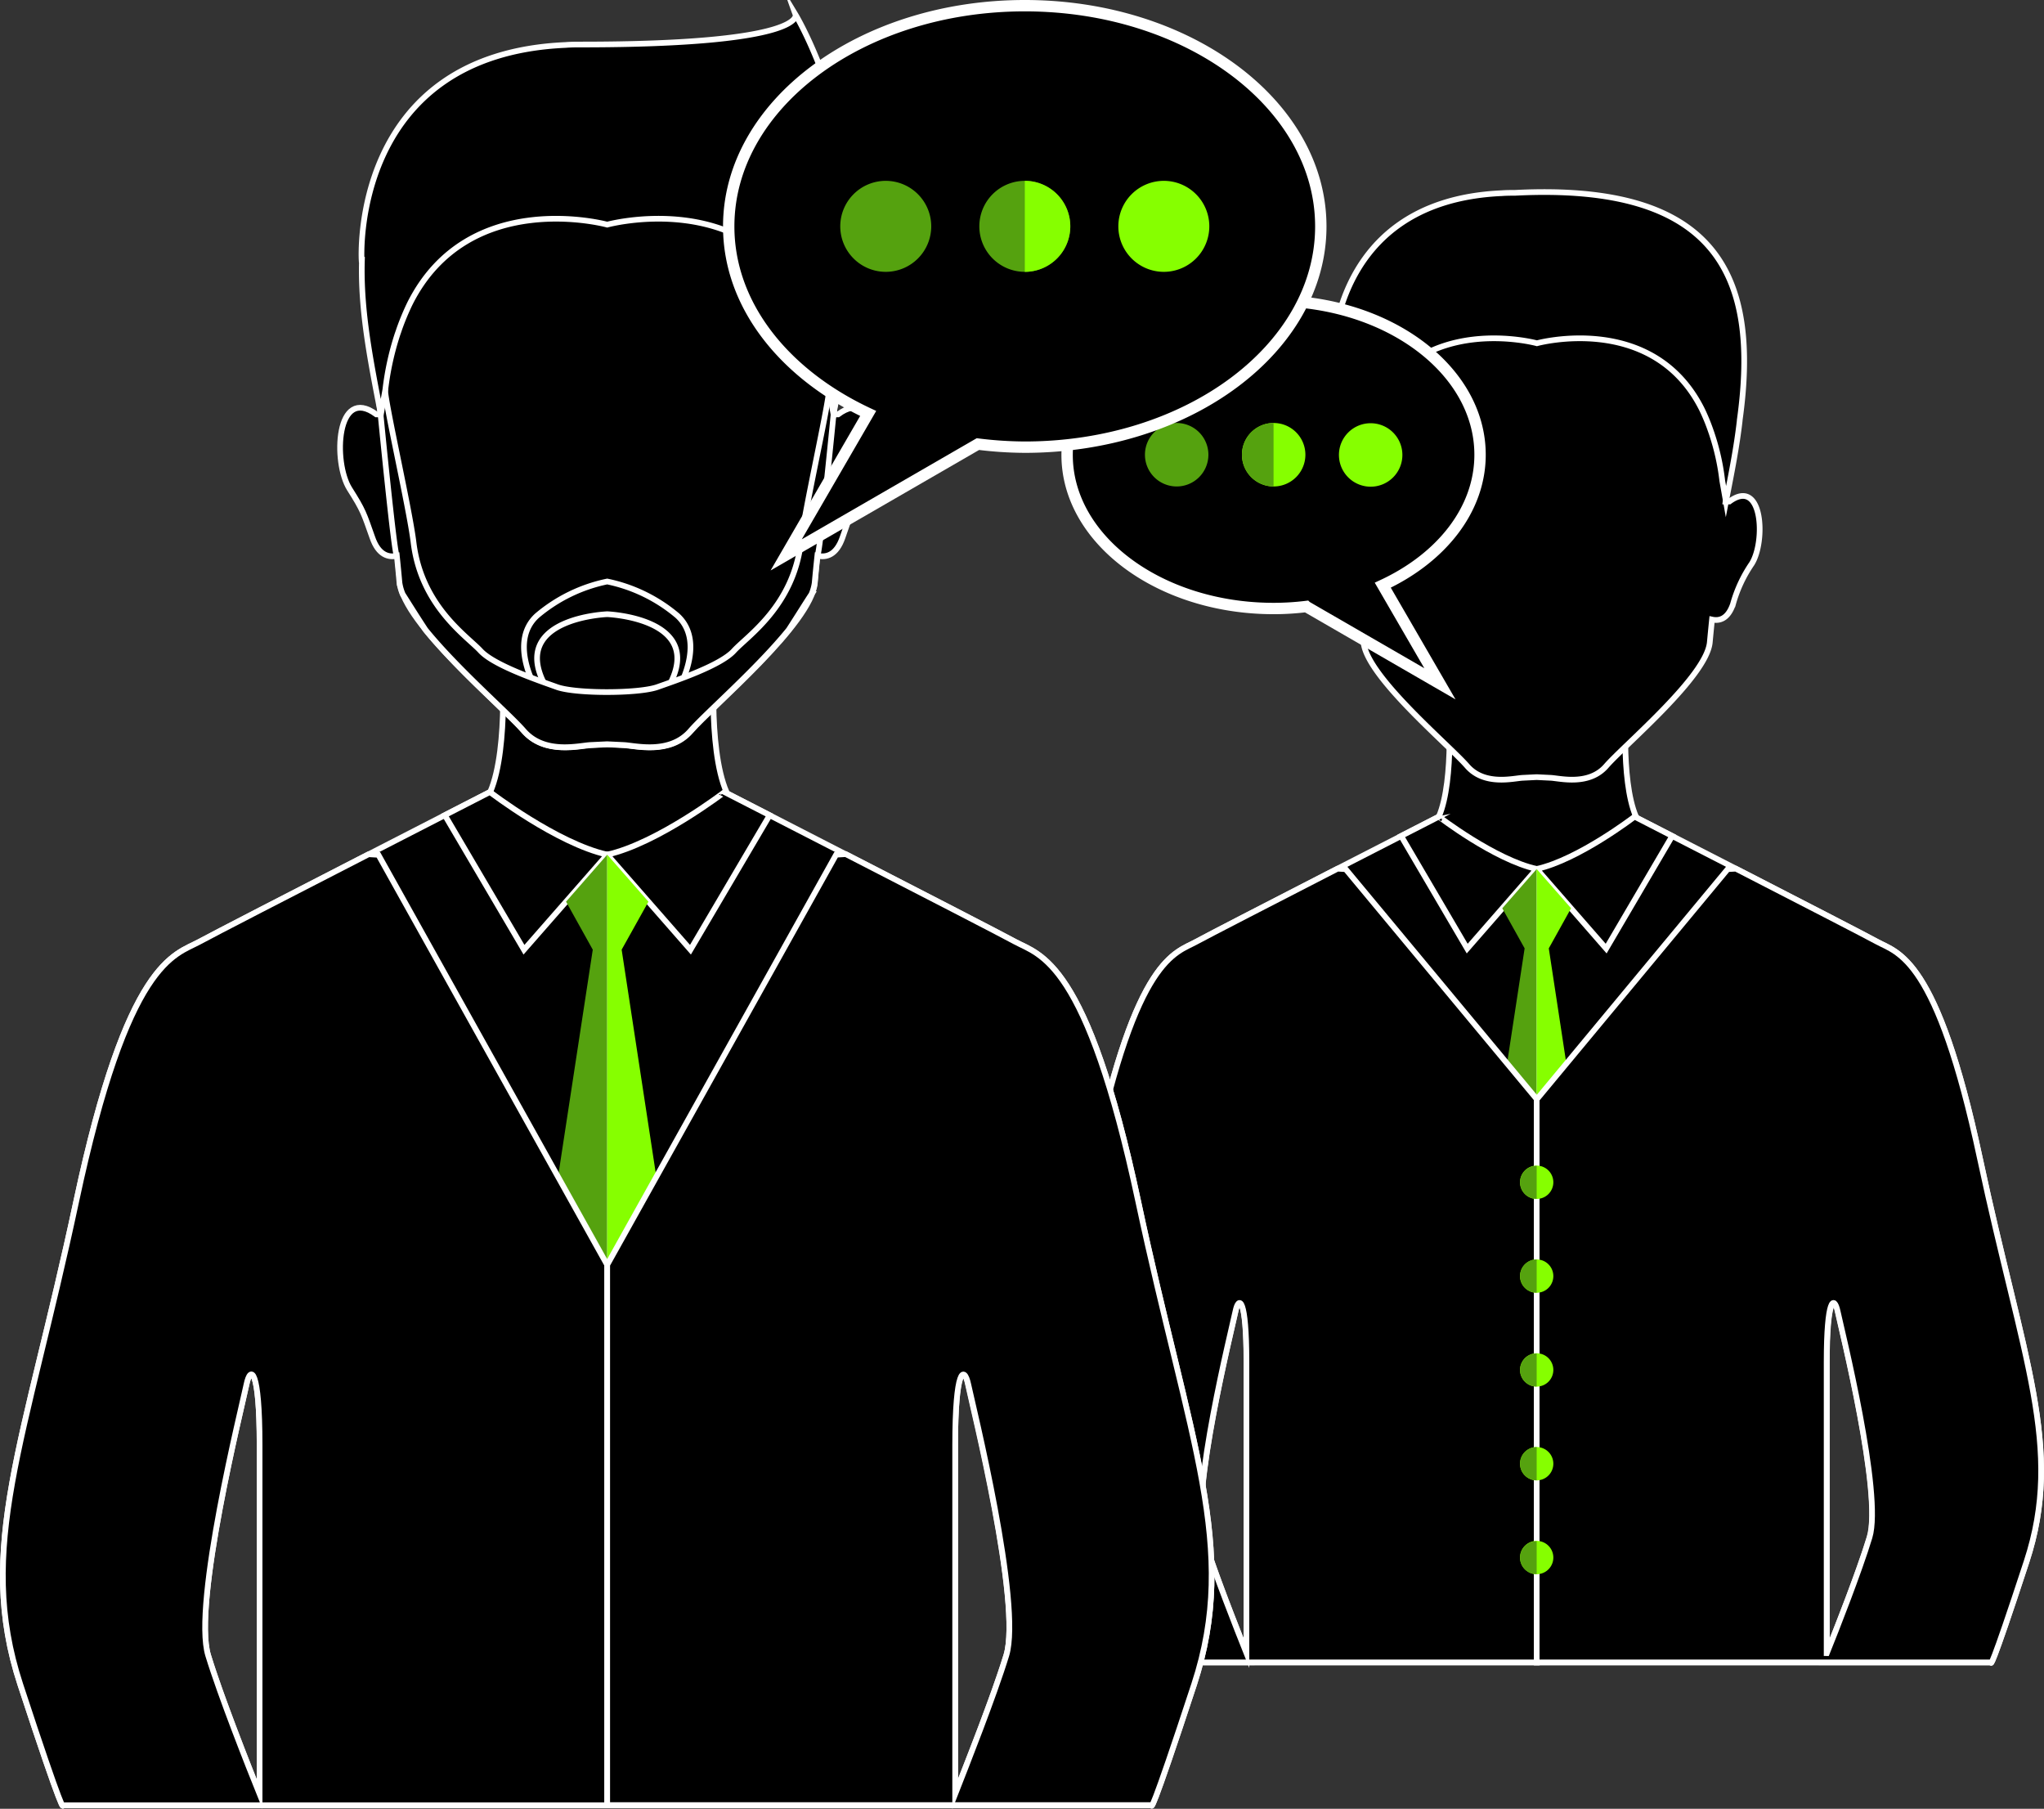 <svg xmlns="http://www.w3.org/2000/svg" viewBox="0 0 359.51 318.06"><rect x="0" y="0" width="359.51" height="318.06" fill="#333333" stroke="none"/><defs><style>.cls-1,.cls-4,.cls-5{stroke:#fff;stroke-miterlimit:10;}.cls-2{fill:#55a20f;}.cls-3{fill:#86ff00;}.cls-4{fill:none;}.cls-5{stroke-width:2px;}</style></defs><title>ca-work</title><g id="Layer_2" data-name="Layer 2"><g id="Layer_1-2" data-name="Layer 1"><path class="cls-1" d="M253.07,143.61s-39.08,20-42.69,22-10.5,2.63-18,38.08-14.77,50.88-8.21,70.91,6.24,17.72,6.24,17.72H219.9s-5.9-14.44-8.2-22,5-36.77,5.61-39.72,1.94-2.31,1.94,8.86v52.85h51V152.8Z"/><path class="cls-1" d="M287.5,143.61s39.07,20,42.68,22,10.5,2.63,18.06,38.08,14.76,50.88,8.2,70.91-6.24,17.72-6.24,17.72H320.66s5.9-14.44,8.2-22-5-36.77-5.6-39.72-1.94-2.31-1.94,8.86v52.85h-51V152.8Z"/><path class="cls-1" d="M286.09,122.9l-15.68-2.15-15.68,2.15s1.15,14.15-1.66,20.71c0,0,8.46,9.85,17.34,9.19,8.87.66,17.34-9.19,17.34-9.19C284.93,137.05,286.09,122.9,286.09,122.9Z"/><path class="cls-1" d="M304.17,88.19h-.67c.29-2.3.58-4.57.86-6.72,1.45-11.11,4.71-43.6-34.08-43.6s-35.53,32.49-34.07,43.6c.27,2.15.56,4.42.85,6.72h-.67c-5.9-4.36-6.4,7-3.94,10.94a23.85,23.85,0,0,1,3.31,7.13c.91,2.62,2.42,3,3.68,2.68.16,1.55.3,2.9.39,4,.54,6,14.95,18,18.22,21.76,3.06,3.52,8.16,2.15,9.79,2.07l2.44-.12,2.44.12c1.63.08,6.73,1.45,9.79-2.07,3.27-3.76,17.67-15.77,18.22-21.76.1-1.08.23-2.43.39-4,1.26.28,2.77-.06,3.68-2.68a23.85,23.85,0,0,1,3.31-7.13C310.57,95.23,310.07,83.83,304.17,88.19Z"/><path class="cls-1" d="M266.43,33.91h-.05c-.67,0-1.43,0-2.23.06-31.64,1.39-29.93,31.52-29.93,31.52h.05c-.25,7.57,1.33,15.15,2.79,22.71l.65-3.68a40.47,40.47,0,0,1,1.8-8.11c.07-.24.15-.47.23-.71a36,36,0,0,1,1.58-3.79c8.6-17.14,29-11.55,29-11.55s20.37-5.6,29,11.57a33.6,33.6,0,0,1,1.54,3.71c.09.27.19.52.27.79a40.65,40.65,0,0,1,1.79,8.09l.65,3.68c.92-4.73,1.88-9.48,2.42-14.23v-.08C309.5,48.7,302.18,32.08,266.43,33.91Z"/><path class="cls-1" d="M270.28,152.8l-12.22,14L246.44,147l6.63-3.4S262.89,151.16,270.28,152.8Z"/><path class="cls-1" d="M270.28,152.8l12.22,14L294.12,147l-6.62-3.4S277.67,151.16,270.28,152.8Z"/><polygon class="cls-2" points="264.23 159.71 268.16 166.76 262.89 201.26 270.28 213.02 270.28 152.81 264.23 159.71"/><polygon class="cls-3" points="276.33 159.71 272.41 166.76 277.67 201.26 270.28 213.02 270.28 152.81 276.33 159.71"/><path class="cls-1" d="M236.68,152.83l-1.42-.08c-10.83,5.56-22.94,11.8-24.88,12.86-3.61,2-10.5,2.63-18,38.08s-14.77,50.88-8.21,70.91,6.24,17.72,6.24,17.72h79.92v-99Zm-25,117.5c-2.31-7.55,5-36.77,5.61-39.72s1.94-2.31,1.94,8.86v51.22C217.65,286.73,213.53,276.35,211.7,270.33Z"/><path class="cls-1" d="M270.28,193.32v99H350.2s-.32,2.3,6.24-17.72-.65-35.45-8.2-70.91-14.45-36.11-18.06-38.08c-1.93-1.06-14.05-7.3-24.87-12.86l-1.43.08Zm51,97.37V239.47c0-11.17,1.31-11.82,1.94-8.86s7.91,32.17,5.6,39.72C327,276.35,322.92,286.73,321.32,290.69Z"/><path class="cls-3" d="M273.21,207.89a2.93,2.93,0,1,1-2.93-2.93A2.93,2.93,0,0,1,273.21,207.89Z"/><path class="cls-2" d="M267.36,207.89a2.92,2.92,0,0,0,2.92,2.92V205A2.92,2.92,0,0,0,267.36,207.89Z"/><path class="cls-3" d="M273.21,224.39a2.93,2.93,0,1,1-2.93-2.93A2.93,2.93,0,0,1,273.21,224.39Z"/><path class="cls-2" d="M267.36,224.39a2.92,2.92,0,0,0,2.92,2.92v-5.85A2.92,2.92,0,0,0,267.36,224.39Z"/><path class="cls-3" d="M273.21,240.88a2.93,2.93,0,1,1-2.93-2.92A2.93,2.93,0,0,1,273.21,240.88Z"/><path class="cls-2" d="M267.36,240.88a2.92,2.92,0,0,0,2.92,2.93V238A2.91,2.91,0,0,0,267.36,240.88Z"/><path class="cls-3" d="M273.21,257.38a2.93,2.93,0,1,1-2.93-2.93A2.93,2.93,0,0,1,273.21,257.38Z"/><path class="cls-2" d="M267.36,257.38a2.92,2.92,0,0,0,2.92,2.92v-5.85A2.92,2.92,0,0,0,267.36,257.38Z"/><path class="cls-3" d="M273.21,273.87a2.93,2.93,0,1,1-2.93-2.92A2.93,2.93,0,0,1,273.21,273.87Z"/><path class="cls-2" d="M267.36,273.87a2.92,2.92,0,0,0,2.92,2.93V271A2.92,2.92,0,0,0,267.36,273.87Z"/><path class="cls-1" d="M86.17,139.27s-46.81,24-51.14,26.35-12.58,3.14-21.62,45.62-17.69,61-9.84,84.95,7.48,21.24,7.48,21.24H46.44s-7.07-17.3-9.83-26.35,6-44,6.73-47.59,2.32-2.76,2.32,10.61v63.33H106.8V150.28Z"/><path class="cls-1" d="M127.43,139.27s46.81,24,51.13,26.35,12.59,3.14,21.63,45.62,17.7,61,9.84,84.95-7.47,21.24-7.47,21.24h-35.4s7.07-17.3,9.83-26.35-6-44-6.72-47.59S168,240.73,168,254.1v63.33H106.8V150.28Z"/><path class="cls-1" d="M125.74,114.44,107,111.87l-18.78,2.57s1.38,17-2,24.83c0,0,10.15,11.79,20.78,11,10.63.78,20.78-11,20.78-11C124.36,131.4,125.74,114.44,125.74,114.44Z"/><path class="cls-1" d="M147.4,72.87h-.8c.34-2.76.69-5.48,1-8.05,1.73-13.32,5.65-52.24-40.82-52.24S64.24,51.5,66,64.82c.34,2.57.68,5.29,1,8.05h-.8c-7.06-5.23-7.67,8.43-4.71,13.1,2.44,3.86,2.49,4.28,4,8.54,1.08,3.14,2.89,3.56,4.4,3.21.19,1.86.35,3.48.46,4.77.66,7.18,17.92,21.57,21.83,26.07,3.67,4.21,9.78,2.57,11.74,2.48l2.92-.14,2.92.14c2,.09,8.07,1.73,11.74-2.48,3.91-4.5,21.17-18.89,21.82-26.07.11-1.29.27-2.91.47-4.77,1.5.35,3.32-.07,4.4-3.21,1.48-4.26,1.53-4.68,4-8.54C155.07,81.3,154.47,67.64,147.4,72.87Z"/><path class="cls-4" d="M119.13,108.25a27.83,27.83,0,0,0-12.33-6,27.83,27.83,0,0,0-12.33,6c-5.2,4.72,0,13.21,0,13.21L95.61,120c-5.6-11.37,11.19-12,11.19-12s16.78.67,11.19,12l1.14,1.48S124.33,113,119.13,108.25Z"/><path class="cls-1" d="M145.82,68.46c0,2.35-4.24,21-4.95,26.88-1.35,11.27-9.44,16.51-11.79,19.1s-10.15,5.2-13.45,6.37-14.37,1.19-17.67,0S86.88,117,84.52,114.44s-10.44-7.83-11.79-19.1c-.72-5.93-5-24.53-5-26.88,0-1.58-.77-1-1.23.81.15,1.19.29,2.39.44,3.6,0,0,2.43,24.95,2.86,24.85.19,1.86.35,3.48.46,4.77a8.41,8.41,0,0,0,.57,2c.88,1.37,2.25,3.59,4,6.25,5.58,6.89,14.6,14.68,17.29,17.78,3.67,4.21,9.78,2.57,11.74,2.48l2.92-.14,2.92.14c2,.09,8.07,1.73,11.74-2.48,2.69-3.1,11.71-10.89,17.29-17.78,1.72-2.66,3.09-4.88,4-6.25a7.94,7.94,0,0,0,.56-2c.11-1.29.27-2.91.47-4.77.42.1,2.85-24.85,2.85-24.85.16-1.21.3-2.41.45-3.6C146.59,67.46,145.82,66.88,145.82,68.46Z"/><path class="cls-1" d="M139.93,2.59s1.87,5.24-37.75,5.24h-.05c-.81,0-1.71,0-2.68.08C61.54,9.58,63.6,45.67,63.6,45.67l.06,0c-.29,9.07,1.59,18.16,3.33,27.22l.79-4.41a49.6,49.6,0,0,1,2.14-9.73c.1-.28.2-.55.29-.84a43.86,43.86,0,0,1,1.89-4.54C82.41,32.82,106.8,39.5,106.8,39.5s24.41-6.69,34.71,13.88a43.11,43.11,0,0,1,1.84,4.44c.11.32.23.62.33.94a49.26,49.26,0,0,1,2.14,9.7l.78,4.41c1.09-5.68,2.25-11.36,2.89-17.06,0,0,0-.06,0-.09C153.8,25.55,139.93,2.59,139.93,2.59Z"/><path class="cls-1" d="M106.8,150.28,92.16,167,78.24,143.34l7.93-4.07S97.94,148.3,106.8,150.28Z"/><path class="cls-1" d="M106.8,150.28,121.44,167l13.93-23.65-7.94-4.07S115.65,148.3,106.8,150.28Z"/><polygon class="cls-2" points="99.56 158.55 104.26 166.99 97.94 208.33 106.8 222.41 106.8 150.28 99.56 158.55"/><polygon class="cls-3" points="114.05 158.55 109.34 166.99 115.65 208.33 106.8 222.41 106.8 150.28 114.05 158.55"/><path class="cls-1" d="M66.55,150.31l-1.71-.1c-13,6.67-27.49,14.14-29.81,15.41-4.32,2.35-12.58,3.14-21.62,45.62s-17.69,61-9.84,84.95,7.48,21.24,7.48,21.24H106.8v-95ZM36.61,291.08c-2.75-9.05,6-44,6.73-47.59s2.32-2.76,2.32,10.61v61.38C43.75,310.73,38.81,298.29,36.61,291.08Z"/><path class="cls-1" d="M106.8,222.41v95h95.76s-.4,2.75,7.47-21.24-.79-42.48-9.84-84.95-17.3-43.27-21.63-45.62c-2.31-1.27-16.82-8.74-29.8-15.41l-1.7.1ZM168,315.48V254.1c0-13.37,1.57-14.16,2.32-10.61S179.75,282,177,291.08C174.79,298.29,169.86,310.73,168,315.48Z"/><path class="cls-5" d="M224,52.89c20.06,0,36.32,12.11,36.32,27.07,0,9.69-6.85,18.16-17.11,22.94l10.05,17.34-23.52-13.59A47.16,47.16,0,0,1,224,107C204,107,187.69,94.91,187.69,80S204,52.89,224,52.89Z"/><path class="cls-3" d="M235.5,80a5.58,5.58,0,1,0,5.58-5.58A5.57,5.57,0,0,0,235.5,80Z"/><path class="cls-3" d="M218.44,80A5.58,5.58,0,1,0,224,74.38,5.57,5.57,0,0,0,218.44,80Z"/><path class="cls-2" d="M201.38,80A5.58,5.58,0,1,0,207,74.38,5.57,5.57,0,0,0,201.38,80Z"/><path class="cls-2" d="M218.44,80A5.57,5.57,0,0,0,224,85.53V74.38A5.58,5.58,0,0,0,218.44,80Z"/><path class="cls-5" d="M180.25,1c-28.76,0-52.08,17.37-52.08,38.81,0,13.89,9.82,26,24.53,32.89L138.28,97.57,172,78.09a69.36,69.36,0,0,0,8.23.54c28.76,0,52.08-17.39,52.08-38.82S209,1,180.25,1Z"/><path class="cls-2" d="M163.79,39.8a8,8,0,1,1-8-8A8,8,0,0,1,163.79,39.8Z"/><path class="cls-2" d="M188.25,39.8a8,8,0,1,1-8-8A8,8,0,0,1,188.25,39.8Z"/><path class="cls-3" d="M212.7,39.8a8,8,0,1,1-8-8A8,8,0,0,1,212.7,39.8Z"/><path class="cls-3" d="M188.25,39.8a8,8,0,0,1-8,8v-16A8,8,0,0,1,188.25,39.8Z"/></g></g></svg>
